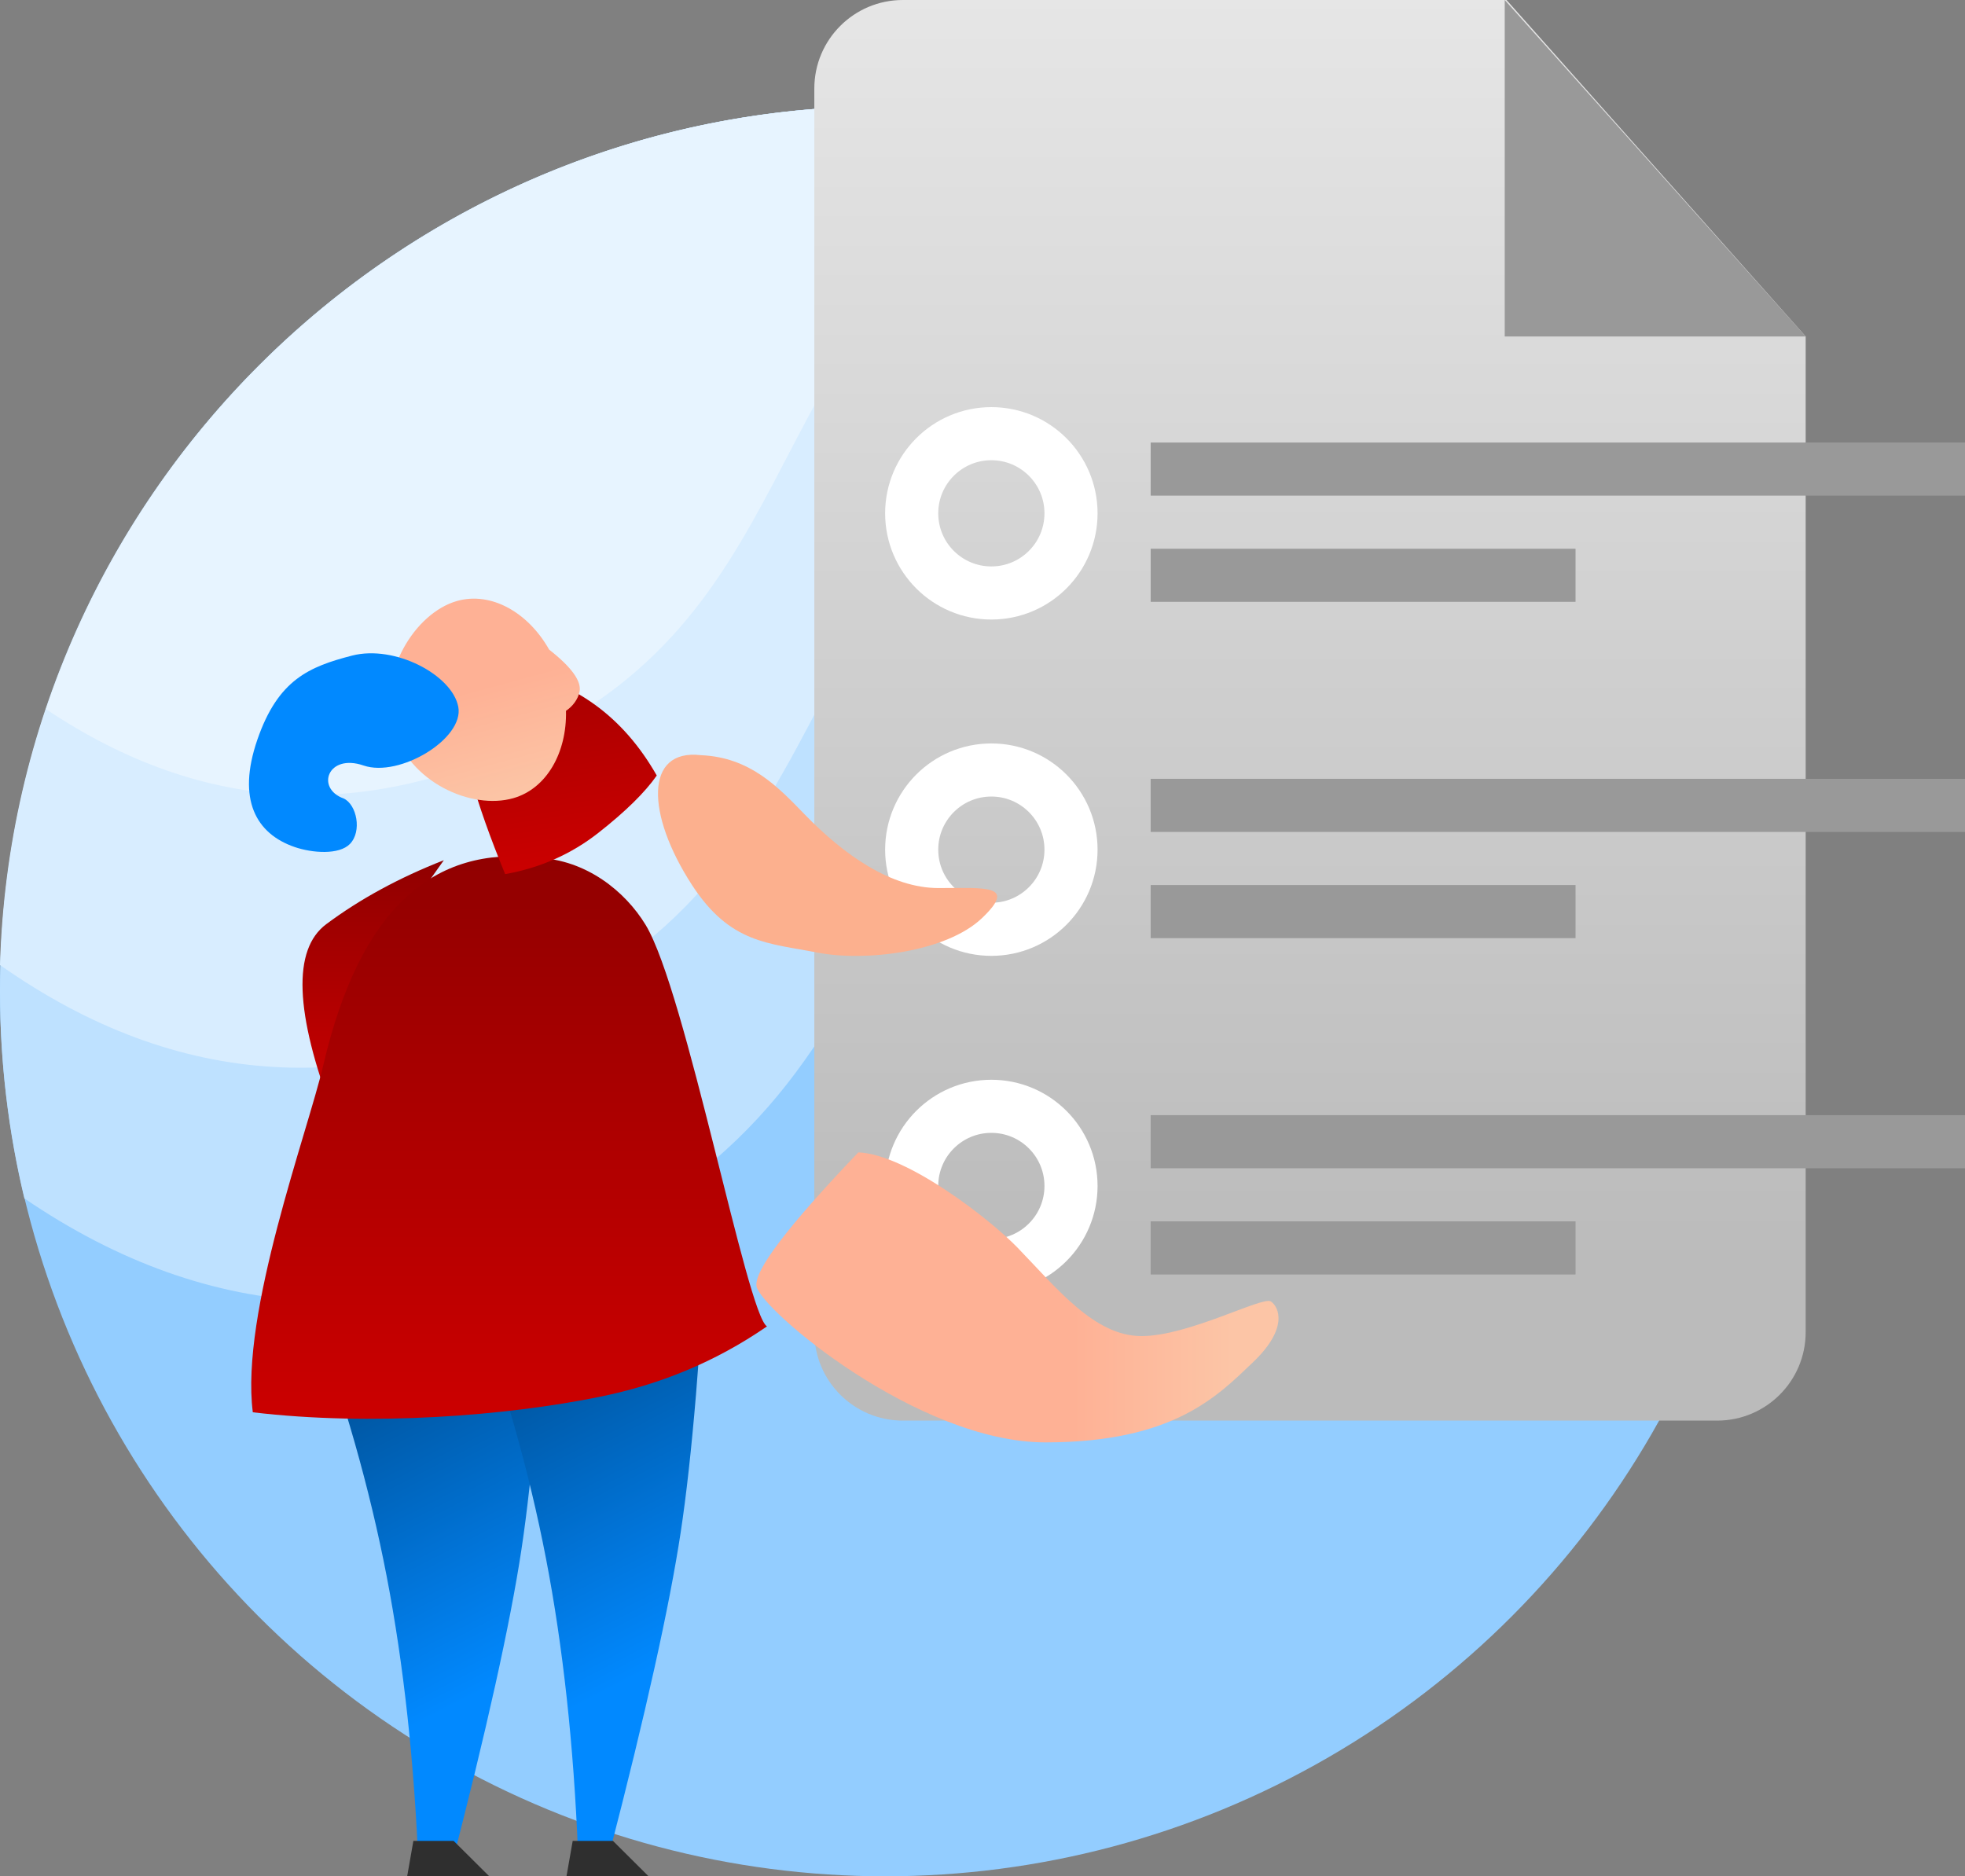 <svg width="111" height="106" viewBox="0 0 111 106" version="1.1" xmlns="http://www.w3.org/2000/svg" xmlns:xlink="http://www.w3.org/1999/xlink" id="el_-tx5uQ-8H"><rect x="0" y="0" width="111" height="106" fill="#808080" stroke="none"/><style>@-webkit-keyframes kf_el_LzC-atNNARE_an_gHFukxe-Y{0%{-webkit-transform: translate(25.563px, 39.111px) rotate(0deg) translate(-25.563px, -39.111px);transform: translate(25.563px, 39.111px) rotate(0deg) translate(-25.563px, -39.111px);}16.67%{-webkit-transform: translate(25.563px, 39.111px) rotate(-10deg) translate(-25.563px, -39.111px);transform: translate(25.563px, 39.111px) rotate(-10deg) translate(-25.563px, -39.111px);}50%{-webkit-transform: translate(25.563px, 39.111px) rotate(-10deg) translate(-25.563px, -39.111px);transform: translate(25.563px, 39.111px) rotate(-10deg) translate(-25.563px, -39.111px);}66.67%{-webkit-transform: translate(25.563px, 39.111px) rotate(0deg) translate(-25.563px, -39.111px);transform: translate(25.563px, 39.111px) rotate(0deg) translate(-25.563px, -39.111px);}100%{-webkit-transform: translate(25.563px, 39.111px) rotate(0deg) translate(-25.563px, -39.111px);transform: translate(25.563px, 39.111px) rotate(0deg) translate(-25.563px, -39.111px);}}@keyframes kf_el_LzC-atNNARE_an_gHFukxe-Y{0%{-webkit-transform: translate(25.563px, 39.111px) rotate(0deg) translate(-25.563px, -39.111px);transform: translate(25.563px, 39.111px) rotate(0deg) translate(-25.563px, -39.111px);}16.67%{-webkit-transform: translate(25.563px, 39.111px) rotate(-10deg) translate(-25.563px, -39.111px);transform: translate(25.563px, 39.111px) rotate(-10deg) translate(-25.563px, -39.111px);}50%{-webkit-transform: translate(25.563px, 39.111px) rotate(-10deg) translate(-25.563px, -39.111px);transform: translate(25.563px, 39.111px) rotate(-10deg) translate(-25.563px, -39.111px);}66.67%{-webkit-transform: translate(25.563px, 39.111px) rotate(0deg) translate(-25.563px, -39.111px);transform: translate(25.563px, 39.111px) rotate(0deg) translate(-25.563px, -39.111px);}100%{-webkit-transform: translate(25.563px, 39.111px) rotate(0deg) translate(-25.563px, -39.111px);transform: translate(25.563px, 39.111px) rotate(0deg) translate(-25.563px, -39.111px);}}@-webkit-keyframes kf_el_IR3kapXl_AO_an_CrvQGIYCS{0%{-webkit-transform: translate(28.377px, 39.534px) rotate(0deg) translate(-28.377px, -39.534px);transform: translate(28.377px, 39.534px) rotate(0deg) translate(-28.377px, -39.534px);}16.67%{-webkit-transform: translate(28.377px, 39.534px) rotate(-10deg) translate(-28.377px, -39.534px);transform: translate(28.377px, 39.534px) rotate(-10deg) translate(-28.377px, -39.534px);}50%{-webkit-transform: translate(28.377px, 39.534px) rotate(-10deg) translate(-28.377px, -39.534px);transform: translate(28.377px, 39.534px) rotate(-10deg) translate(-28.377px, -39.534px);}66.67%{-webkit-transform: translate(28.377px, 39.534px) rotate(0deg) translate(-28.377px, -39.534px);transform: translate(28.377px, 39.534px) rotate(0deg) translate(-28.377px, -39.534px);}100%{-webkit-transform: translate(28.377px, 39.534px) rotate(0deg) translate(-28.377px, -39.534px);transform: translate(28.377px, 39.534px) rotate(0deg) translate(-28.377px, -39.534px);}}@keyframes kf_el_IR3kapXl_AO_an_CrvQGIYCS{0%{-webkit-transform: translate(28.377px, 39.534px) rotate(0deg) translate(-28.377px, -39.534px);transform: translate(28.377px, 39.534px) rotate(0deg) translate(-28.377px, -39.534px);}16.67%{-webkit-transform: translate(28.377px, 39.534px) rotate(-10deg) translate(-28.377px, -39.534px);transform: translate(28.377px, 39.534px) rotate(-10deg) translate(-28.377px, -39.534px);}50%{-webkit-transform: translate(28.377px, 39.534px) rotate(-10deg) translate(-28.377px, -39.534px);transform: translate(28.377px, 39.534px) rotate(-10deg) translate(-28.377px, -39.534px);}66.67%{-webkit-transform: translate(28.377px, 39.534px) rotate(0deg) translate(-28.377px, -39.534px);transform: translate(28.377px, 39.534px) rotate(0deg) translate(-28.377px, -39.534px);}100%{-webkit-transform: translate(28.377px, 39.534px) rotate(0deg) translate(-28.377px, -39.534px);transform: translate(28.377px, 39.534px) rotate(0deg) translate(-28.377px, -39.534px);}}@-webkit-keyframes kf_el_JzEiCxSEKoF_an_phqMQg8Um{0%{-webkit-transform: translate(31.815px, 3.025px) translate(-31.815px, -3.025px) translate(-6px, -3px);transform: translate(31.815px, 3.025px) translate(-31.815px, -3.025px) translate(-6px, -3px);}16.67%{-webkit-transform: translate(31.815px, 3.025px) translate(-31.815px, -3.025px) translate(-10px, 0px);transform: translate(31.815px, 3.025px) translate(-31.815px, -3.025px) translate(-10px, 0px);}50%{-webkit-transform: translate(31.815px, 3.025px) translate(-31.815px, -3.025px) translate(-10px, 0px);transform: translate(31.815px, 3.025px) translate(-31.815px, -3.025px) translate(-10px, 0px);}66.67%{-webkit-transform: translate(31.815px, 3.025px) translate(-31.815px, -3.025px) translate(-6px, -3px);transform: translate(31.815px, 3.025px) translate(-31.815px, -3.025px) translate(-6px, -3px);}100%{-webkit-transform: translate(31.815px, 3.025px) translate(-31.815px, -3.025px) translate(-6px, -3px);transform: translate(31.815px, 3.025px) translate(-31.815px, -3.025px) translate(-6px, -3px);}}@keyframes kf_el_JzEiCxSEKoF_an_phqMQg8Um{0%{-webkit-transform: translate(31.815px, 3.025px) translate(-31.815px, -3.025px) translate(-6px, -3px);transform: translate(31.815px, 3.025px) translate(-31.815px, -3.025px) translate(-6px, -3px);}16.67%{-webkit-transform: translate(31.815px, 3.025px) translate(-31.815px, -3.025px) translate(-10px, 0px);transform: translate(31.815px, 3.025px) translate(-31.815px, -3.025px) translate(-10px, 0px);}50%{-webkit-transform: translate(31.815px, 3.025px) translate(-31.815px, -3.025px) translate(-10px, 0px);transform: translate(31.815px, 3.025px) translate(-31.815px, -3.025px) translate(-10px, 0px);}66.67%{-webkit-transform: translate(31.815px, 3.025px) translate(-31.815px, -3.025px) translate(-6px, -3px);transform: translate(31.815px, 3.025px) translate(-31.815px, -3.025px) translate(-6px, -3px);}100%{-webkit-transform: translate(31.815px, 3.025px) translate(-31.815px, -3.025px) translate(-6px, -3px);transform: translate(31.815px, 3.025px) translate(-31.815px, -3.025px) translate(-6px, -3px);}}@-webkit-keyframes kf_el_JzEiCxSEKoF_an_5cOooo2zK{0%{-webkit-transform: translate(31.815px, 3.025px) rotate(-35deg) translate(-31.815px, -3.025px);transform: translate(31.815px, 3.025px) rotate(-35deg) translate(-31.815px, -3.025px);}16.67%{-webkit-transform: translate(31.815px, 3.025px) rotate(-90deg) translate(-31.815px, -3.025px);transform: translate(31.815px, 3.025px) rotate(-90deg) translate(-31.815px, -3.025px);}50%{-webkit-transform: translate(31.815px, 3.025px) rotate(-90deg) translate(-31.815px, -3.025px);transform: translate(31.815px, 3.025px) rotate(-90deg) translate(-31.815px, -3.025px);}66.67%{-webkit-transform: translate(31.815px, 3.025px) rotate(-35deg) translate(-31.815px, -3.025px);transform: translate(31.815px, 3.025px) rotate(-35deg) translate(-31.815px, -3.025px);}100%{-webkit-transform: translate(31.815px, 3.025px) rotate(-35deg) translate(-31.815px, -3.025px);transform: translate(31.815px, 3.025px) rotate(-35deg) translate(-31.815px, -3.025px);}}@keyframes kf_el_JzEiCxSEKoF_an_5cOooo2zK{0%{-webkit-transform: translate(31.815px, 3.025px) rotate(-35deg) translate(-31.815px, -3.025px);transform: translate(31.815px, 3.025px) rotate(-35deg) translate(-31.815px, -3.025px);}16.67%{-webkit-transform: translate(31.815px, 3.025px) rotate(-90deg) translate(-31.815px, -3.025px);transform: translate(31.815px, 3.025px) rotate(-90deg) translate(-31.815px, -3.025px);}50%{-webkit-transform: translate(31.815px, 3.025px) rotate(-90deg) translate(-31.815px, -3.025px);transform: translate(31.815px, 3.025px) rotate(-90deg) translate(-31.815px, -3.025px);}66.67%{-webkit-transform: translate(31.815px, 3.025px) rotate(-35deg) translate(-31.815px, -3.025px);transform: translate(31.815px, 3.025px) rotate(-35deg) translate(-31.815px, -3.025px);}100%{-webkit-transform: translate(31.815px, 3.025px) rotate(-35deg) translate(-31.815px, -3.025px);transform: translate(31.815px, 3.025px) rotate(-35deg) translate(-31.815px, -3.025px);}}#el_-tx5uQ-8H *{-webkit-animation-duration: 3s;animation-duration: 3s;-webkit-animation-iteration-count: infinite;animation-iteration-count: infinite;-webkit-animation-timing-function: cubic-bezier(0, 0, 1, 1);animation-timing-function: cubic-bezier(0, 0, 1, 1);}#el_O0nrJLcjNC{stroke: none;stroke-width: 1;fill: none;}#el_19kT5qIRxr{-webkit-transform: translate(-1px, 0px);transform: translate(-1px, 0px);}#el_-EfeZP7mxW{-webkit-transform: translate(1px, 6px);transform: translate(1px, 6px);}#el_xnwHRa3mN2{fill: #93CDFF;}#el_brMkFfpKqp{fill: #BEE1FF;}#el_VLk5rgOK0r{fill: #D8EDFF;}#el_i3GyGN8JMM{fill: #E7F4FF;}#el_U8Nog-Lzbf{fill: url(#linearGradient-1);}#el_yBBWrscY1F{fill: #999999;}#el_vCEBpfEgKt{fill: #999999;}#el_47vx39ll70{fill: #999999;}#el_iqcIdmfEFb{fill: #999999;}#el_WhjMqipxyu{fill: #999999;}#el_t-26zEKJC2{fill: #999999;}#el_bDwV6pmz_5{fill: #999999;}#el_B1mXR1WiS9p{stroke: #FFFFFF;stroke-width: 3;}#el__UyndPfB-yw{stroke: #FFFFFF;stroke-width: 3;}#el_ZsWJZ5NtmT2{stroke: #FFFFFF;stroke-width: 3;}#el_zhjczCqui1e{-webkit-transform: translate(0px, 38px);transform: translate(0px, 38px);}#el_39lFa5jsp6W{fill: url(#linearGradient-2);}#el_c63CShJw6nq{fill: url(#linearGradient-2);}#el_P0GxS3KJ9Au{-webkit-transform: translate(7.653px, 0.191px) rotate(11deg);transform: translate(7.653px, 0.191px) rotate(11deg);}#el_pPSWtE_wKnD{-webkit-transform: translate(0.435px, 5.406px) rotate(-9deg);transform: translate(0.435px, 5.406px) rotate(-9deg);}#el_6m67XG3t2hp{fill: url(#linearGradient-3);-webkit-transform: translate(36.181px, 11.966px) rotate(114deg);transform: translate(36.181px, 11.966px) rotate(114deg);}#el_QT6-Z34WWpI{fill: url(#linearGradient-4);}#el_Lp5SLUUw2rN{fill: url(#linearGradient-5);-webkit-transform: translate(-3.877px, 6.857px) rotate(-14deg);transform: translate(-3.877px, 6.857px) rotate(-14deg);}#el_JzEiCxSEKoF{-webkit-transform: translate(20.816px, 3.092px);transform: translate(20.816px, 3.092px);}#el_mhFOyrH5mmp{fill: #FCB08E;-webkit-transform: translate(14.465px, -3.417px) rotate(-309deg);transform: translate(14.465px, -3.417px) rotate(-309deg);}#el_oEKDEiUZePZ{fill: url(#linearGradient-6);-webkit-transform: translate(2.441px, -1.922px) rotate(17deg);transform: translate(2.441px, -1.922px) rotate(17deg);}#el_tB02aMAeruX{fill: #2F2F2F;}#el_2-9lhCy0dlR{fill: #2F2F2F;}#el_IR3kapXl_AO{fill: url(#linearGradient-7);}#el_LzC-atNNARE{fill: #0189FF;-webkit-transform: translate(-4.576px, 3.407px) rotate(-7deg);transform: translate(-4.576px, 3.407px) rotate(-7deg);}#el_JzEiCxSEKoF_an_5cOooo2zK{-webkit-animation-fill-mode: backwards;animation-fill-mode: backwards;-webkit-transform: translate(31.815px, 3.025px) rotate(-35deg) translate(-31.815px, -3.025px);transform: translate(31.815px, 3.025px) rotate(-35deg) translate(-31.815px, -3.025px);-webkit-animation-name: kf_el_JzEiCxSEKoF_an_5cOooo2zK;animation-name: kf_el_JzEiCxSEKoF_an_5cOooo2zK;-webkit-animation-timing-function: cubic-bezier(0, 0, 1, 1);animation-timing-function: cubic-bezier(0, 0, 1, 1);}#el_JzEiCxSEKoF_an_phqMQg8Um{-webkit-animation-fill-mode: backwards;animation-fill-mode: backwards;-webkit-transform: translate(31.815px, 3.025px) translate(-31.815px, -3.025px) translate(-6px, -3px);transform: translate(31.815px, 3.025px) translate(-31.815px, -3.025px) translate(-6px, -3px);-webkit-animation-name: kf_el_JzEiCxSEKoF_an_phqMQg8Um;animation-name: kf_el_JzEiCxSEKoF_an_phqMQg8Um;-webkit-animation-timing-function: cubic-bezier(0, 0, 1, 1);animation-timing-function: cubic-bezier(0, 0, 1, 1);}#el_IR3kapXl_AO_an_CrvQGIYCS{-webkit-animation-fill-mode: backwards;animation-fill-mode: backwards;-webkit-transform: translate(28.377px, 39.534px) rotate(0deg) translate(-28.377px, -39.534px);transform: translate(28.377px, 39.534px) rotate(0deg) translate(-28.377px, -39.534px);-webkit-animation-name: kf_el_IR3kapXl_AO_an_CrvQGIYCS;animation-name: kf_el_IR3kapXl_AO_an_CrvQGIYCS;-webkit-animation-timing-function: cubic-bezier(0, 0, 1, 1);animation-timing-function: cubic-bezier(0, 0, 1, 1);}#el_LzC-atNNARE_an_gHFukxe-Y{-webkit-animation-fill-mode: backwards;animation-fill-mode: backwards;-webkit-transform: translate(25.563px, 39.111px) rotate(0deg) translate(-25.563px, -39.111px);transform: translate(25.563px, 39.111px) rotate(0deg) translate(-25.563px, -39.111px);-webkit-animation-name: kf_el_LzC-atNNARE_an_gHFukxe-Y;animation-name: kf_el_LzC-atNNARE_an_gHFukxe-Y;-webkit-animation-timing-function: cubic-bezier(0, 0, 1, 1);animation-timing-function: cubic-bezier(0, 0, 1, 1);}</style>
    <!-- Generator: Sketch 53.2 (72643) - https://sketchapp.com -->
    <title>examen no disponible masculino</title>
    <desc>Created with Sketch.</desc>
    <defs>
        <linearGradient x1="50%" y1="0%" x2="50%" y2="88.731%" id="linearGradient-1">
            <stop stop-color="#E6E6E6" offset="0%"/>
            <stop stop-color="#BBBBBB" offset="100%"/>
        </linearGradient>
        <linearGradient x1="45.814%" y1="21.19%" x2="56.077%" y2="75.296%" id="linearGradient-2">
            <stop stop-color="#00559F" offset="0%"/>
            <stop stop-color="#0189FF" offset="100%"/>
        </linearGradient>
        <linearGradient x1="59.597%" y1="33.877%" x2="89.393%" y2="33.877%" id="linearGradient-3">
            <stop stop-color="#FEB195" offset="0%"/>
            <stop stop-color="#FCC5A6" offset="100%"/>
        </linearGradient>
        <linearGradient x1="50%" y1="0%" x2="50%" y2="100%" id="linearGradient-4">
            <stop stop-color="#900000" offset="0%"/>
            <stop stop-color="#CC0000" offset="100%"/>
        </linearGradient>
        <linearGradient x1="50%" y1="0%" x2="50%" y2="100%" id="linearGradient-5">
            <stop stop-color="#900000" offset="0%"/>
            <stop stop-color="#CC0000" offset="100%"/>
        </linearGradient>
        <linearGradient x1="27.28%" y1="-46.203%" x2="50%" y2="100%" id="linearGradient-6">
            <stop stop-color="#900000" offset="0%"/>
            <stop stop-color="#CC0000" offset="100%"/>
        </linearGradient>
        <linearGradient x1="43.511%" y1="45.59%" x2="56.489%" y2="96.703%" id="linearGradient-7">
            <stop stop-color="#FEB195" offset="0%"/>
            <stop stop-color="#FCC5A6" offset="100%"/>
        </linearGradient>
    </defs>
    <g id="el_O0nrJLcjNC" fill-rule="evenodd">
        <g id="el_19kT5qIRxr">
            <g id="el_-EfeZP7mxW">
                <circle id="el_xnwHRa3mN2" cx="50" cy="50" r="50"/>
                <path d="M84.411,13.725 C83.872,16.625 80.897,19.125 75.485,21.224 C47.368,32.131 54.414,52.984 34.724,63.319 C23.057,69.443 11.941,68.904 1.377,61.703 C0.477,57.949 1.37134748e-12,54.03 1.37134748e-12,50 C1.37134748e-12,22.386 22.386,2.84217094e-14 50,2.84217094e-14 C63.333,2.84217094e-14 75.447,5.219 84.411,13.725 Z" id="el_brMkFfpKqp"/>
                <path d="M2.58970276e-12,48.518 C0.784,21.589 22.86,-2.13162821e-14 49.978,-2.13162821e-14 C59.574,-2.13162821e-14 68.539,2.703 76.152,7.39 C74.745,8.682 72.663,9.863 69.904,10.933 C43.565,21.15 50.165,40.685 31.721,50.366 C20.614,56.196 10.04,55.58 2.53397303e-12,48.518 Z" id="el_VLk5rgOK0r"/>
                <path d="M2.6,34.062 C9.254,14.262 27.964,3.90798505e-14 50.006,3.90798505e-14 C53.89,3.90798505e-14 57.671,0.443 61.3,1.281 C42.511,10.999 46.658,27.054 30.953,35.297 C21.037,40.502 11.586,40.09 2.6,34.062 Z" id="el_i3GyGN8JMM"/>
            </g>
            <path d="M52,-7.10542736e-15 L86.102,-7.10542736e-15 L103,19.008 L103,75.256 C103,78.017 100.761,80.256 98,80.256 L52,80.256 C49.239,80.256 47,78.017 47,75.256 L47,5 C47,2.239 49.239,-6.59816204e-15 52,-7.10542736e-15 Z" id="el_U8Nog-Lzbf"/>
            <polygon id="el_yBBWrscY1F" points="86 9.05941988e-14 86 19.008 103 19.008"/>
            <rect id="el_vCEBpfEgKt" x="66" y="25" width="46" height="3"/>
            <rect id="el_47vx39ll70" x="66" y="31" width="24" height="3"/>
            <rect id="el_iqcIdmfEFb" x="66" y="44" width="46" height="3"/>
            <rect id="el_WhjMqipxyu" x="66" y="50" width="24" height="3"/>
            <rect id="el_t-26zEKJC2" x="66" y="63" width="46" height="3"/>
            <rect id="el_bDwV6pmz_5" x="66" y="69" width="24" height="3"/>
            <circle id="el_B1mXR1WiS9p" cx="57" cy="29" r="4.5"/>
            <circle id="el__UyndPfB-yw" cx="57" cy="48" r="4.5"/>
            <circle id="el_ZsWJZ5NtmT2" cx="57" cy="67" r="4.5"/>
            <g id="el_zhjczCqui1e">
                <path d="M18.502,35.792 C20.435,40.984 21.882,46.07 22.843,51.052 C23.804,56.034 24.407,61.577 24.653,67.683 L26.43,67.683 C28.475,59.792 29.816,53.752 30.452,49.563 C31.088,45.375 31.604,39.187 32,31 L18.502,35.792 Z" id="el_39lFa5jsp6W"/>
                <path d="M27.502,34.792 C29.435,39.984 30.882,45.07 31.843,50.052 C32.804,55.034 33.407,60.577 33.653,66.683 L35.43,66.683 C37.475,58.792 38.816,52.752 39.452,48.563 C40.088,44.375 40.604,38.187 41,30 L27.502,34.792 Z" id="el_c63CShJw6nq"/>
                <g id="el_P0GxS3KJ9Au">
                    <g id="el_pPSWtE_wKnD">
                        <path d="M5.217,9.539 C7.987,9.656 12.7,13.362 14.202,14.913 C16.456,17.24 18.553,19.918 21.215,19.918 C23.877,19.918 28.061,17.652 28.52,17.96 C28.978,18.269 29.528,19.472 27.517,21.39 C25.507,23.308 23.012,25.923 15.786,25.923 C8.56,25.923 -0.303,18.407 -0.533,17.103 C-0.687,16.234 1.23,13.713 5.217,9.539 Z" id="el_6m67XG3t2hp"/>
                        <path d="M17.984,5 C15.466,5.985 13.252,7.189 11.341,8.614 C9.43,10.038 9.561,13.612 11.735,19.336 C12.331,16.433 13.017,14.013 13.794,12.077 C14.57,10.141 15.967,7.782 17.984,5 Z" id="el_QT6-Z34WWpI"/>
                    </g>
                    <path d="M40.55,29.885 C37.577,31.932 34.455,33.179 31.106,33.862 C25.835,34.937 18.211,35.537 11.505,34.738 C10.79,29.133 14.59,18.965 15.49,15.113 C17.574,6.193 21.764,2.726 27.584,3.411 C30.354,3.527 32.549,5.318 33.692,7.199 C35.965,10.943 39.421,29.234 40.55,29.885 Z" id="el_Lp5SLUUw2rN"/>
                    <g id="el_JzEiCxSEKoF_an_phqMQg8Um" data-animator-group="true" data-animator-type="0"><g id="el_JzEiCxSEKoF_an_5cOooo2zK" data-animator-group="true" data-animator-type="1"><g id="el_JzEiCxSEKoF">
                        <path d="M3.657,7.797 C6.427,7.914 8.003,9.577 9.506,11.128 C11.76,13.456 14.416,15.304 17.078,15.304 C19.739,15.304 21.547,15.084 19.537,17.002 C17.526,18.92 12.942,19.481 10.22,18.946 C7.498,18.41 5.314,18.454 3.156,15.131 C0.555,11.124 0.475,7.423 3.657,7.797 Z" id="el_mhFOyrH5mmp"/>
                        <path d="M4.625,13.021 C6.599,12.672 8.353,11.895 9.888,10.692 C11.422,9.488 12.522,8.407 13.189,7.451 C11.289,4.112 8.528,2.115 4.904,1.461 C1.28,0.807 1.187,4.661 4.625,13.021 Z" id="el_oEKDEiUZePZ"/>
                    </g></g></g>
                </g>
                <polygon id="el_tB02aMAeruX" points="24 68 28.638 68 26.626 66 24.351 66"/>
                <polygon id="el_2-9lhCy0dlR" points="33 68 37.638 68 35.626 66 33.351 66"/>
            </g>
            <g id="el_IR3kapXl_AO_an_CrvQGIYCS" data-animator-group="true" data-animator-type="1"><path d="M32.021,36.7 C33.291,37.695 33.863,38.491 33.736,39.087 C33.645,39.514 33.347,39.908 32.972,40.156 C33.027,42.515 31.881,44.552 29.998,45.092 C27.633,45.77 24.086,44.189 23.204,41.113 C22.322,38.038 24.439,34.633 26.805,33.955 C28.729,33.403 30.829,34.585 32.021,36.7 Z" id="el_IR3kapXl_AO"/></g>
            <g id="el_LzC-atNNARE_an_gHFukxe-Y" data-animator-group="true" data-animator-type="1"><path d="M22.218,44.444 C23.227,44.791 24.734,44.896 25.342,44.272 C26.04,43.555 25.723,42.048 24.995,41.705 C23.397,41.137 24.084,39.142 26.111,39.839 C28.138,40.537 31.805,38.326 31.464,36.526 C31.123,34.726 27.881,33.006 25.461,33.631 C23.041,34.256 21.281,34.991 20.113,38.382 C18.945,41.773 20.049,43.697 22.218,44.444 Z" id="el_LzC-atNNARE"/></g>
        </g>
    </g>
</svg>